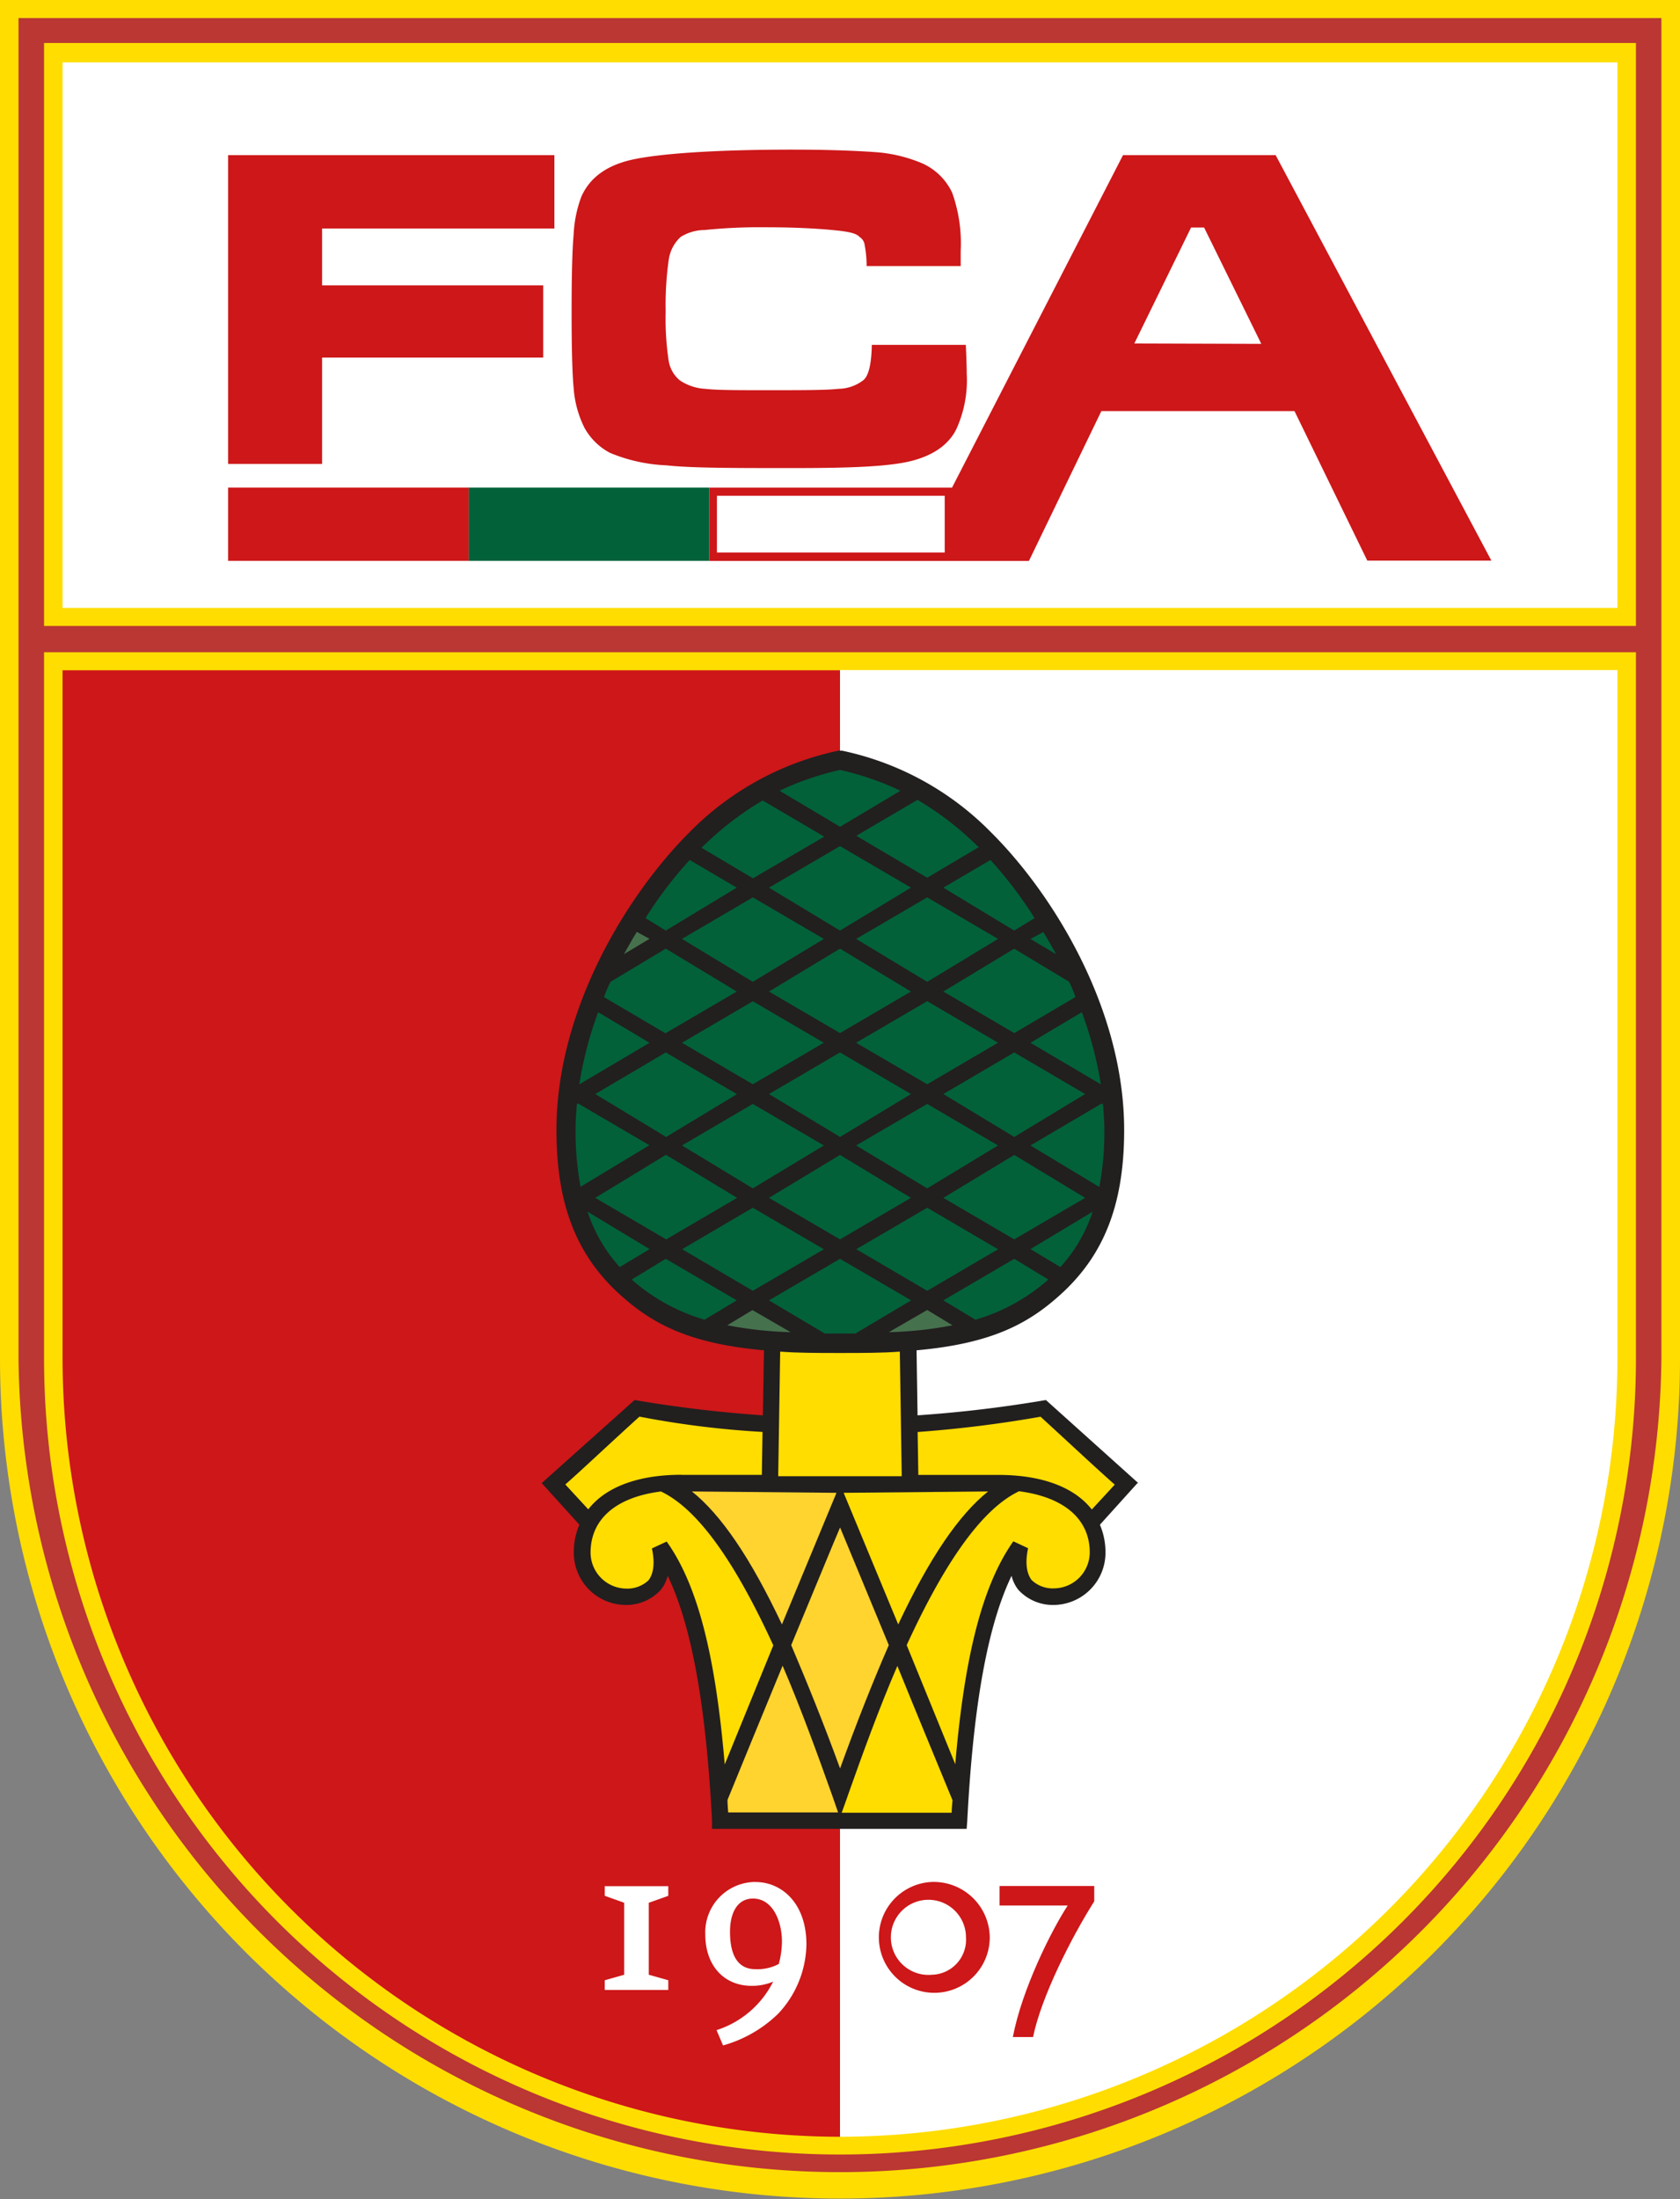 <svg id="Layer_1" data-name="Layer 1" xmlns="http://www.w3.org/2000/svg" viewBox="0 0 219.64 287.47"><rect x="0" y="0" width="219.64" height="287.47" fill="#808080" stroke="none"/><defs><style>.cls-1{fill:#fd0;}.cls-2{fill:#ba3733;}.cls-3{fill:#fff;}.cls-4{fill:#cd1719;}.cls-5{fill:#026139;}.cls-6{fill:#221f1f;}.cls-7{fill:#46714d;}.cls-8{fill:#ffd42e;}</style></defs><title>아우크스부르크</title><path id="path2522" class="cls-1" d="M40.18,6.26V183.85a109.82,109.82,0,1,0,219.64,0V6.26H40.18" transform="translate(-40.18 -6.26)"/><path id="path2524" class="cls-2" d="M257.39,8.62V183.85a107.4,107.4,0,0,1-214.79,0V8.62H257.39" transform="translate(-40.18 -6.26)"/><path id="path2526" class="cls-1" d="M45.94,183.85a104.06,104.06,0,1,0,208.12,0V91.53H45.94v92.32" transform="translate(-40.18 -6.26)"/><path id="path2528" class="cls-1" d="M254.06,11.88H45.94V88.09H254.06V11.88" transform="translate(-40.18 -6.26)"/><path id="path2530" class="cls-3" d="M251.64,14.41H48.36V85.73H251.64V14.41" transform="translate(-40.18 -6.26)"/><path id="path2532" class="cls-3" d="M150,93.88V285.59A101.79,101.79,0,0,0,251.64,183.85v-90H150" transform="translate(-40.18 -6.26)"/><path id="path2534" class="cls-4" d="M70,26.54h42.66v9.59H82.29v7.43H111.2V53H82.29V66.91H70V26.54" transform="translate(-40.18 -6.26)"/><path id="path2536" class="cls-4" d="M154.14,51.34h12.31c.09,2,.12,3.26.12,3.8a15.4,15.4,0,0,1-1.37,7.24c-1,2-3,3.44-6,4.17s-8.13.9-15.46.9c-7.7,0-13.16,0-16.44-.36a21.42,21.42,0,0,1-7.37-1.63,8.18,8.18,0,0,1-3.33-3.26A13.74,13.74,0,0,1,115.18,57c-.18-1.81-.27-5.25-.27-10s.09-8.14.27-10.13a16.16,16.16,0,0,1,1-4.89q1.68-3.81,6.84-4.89c3.42-.72,10.36-1.27,20.77-1.27,5.19,0,9,.18,11.35.37a19.14,19.14,0,0,1,5.65,1.44,7.88,7.88,0,0,1,3.87,3.81,19.65,19.65,0,0,1,1.12,7.6c0,.18,0,.72,0,2H153.48a14.11,14.11,0,0,0-.25-2.71,1.43,1.43,0,0,0-.67-1.09c-.47-.54-1.66-.73-3.56-.91s-4.82-.36-8.71-.36a71.13,71.13,0,0,0-8,.36,5.93,5.93,0,0,0-3.13.91,5,5,0,0,0-1.54,2.9,41.81,41.81,0,0,0-.41,6.87,36.37,36.37,0,0,0,.38,6.34A4.18,4.18,0,0,0,129.08,56a6.6,6.6,0,0,0,3.3,1.09c1.5.18,4.18.18,8,.18,4.71,0,7.85,0,9.43-.18A5.44,5.44,0,0,0,153,56c.74-.54,1.12-2.17,1.16-4.7" transform="translate(-40.18 -6.26)"/><path id="path2538" class="cls-4" d="M48.36,93.88v90A101.8,101.8,0,0,0,150,285.59V93.88H48.36" transform="translate(-40.18 -6.26)"/><path id="path2540" class="cls-4" d="M188.48,51.16,195.9,36h1.7l7.48,15.21ZM207,26.54H187L164.65,70H132.9v9.59h41.8L184.17,60h25.25l9.52,19.55h16.22l-28.2-53" transform="translate(-40.18 -6.26)"/><path id="path2542" class="cls-5" d="M101.44,79.58H132.9V70H101.44Z" transform="translate(-40.18 -6.26)"/><path id="path2544" class="cls-4" d="M70,79.58h31.46V70H70Z" transform="translate(-40.18 -6.26)"/><path id="path2546" class="cls-3" d="M133.91,71.07v7.42h29.78V71.07H133.91" transform="translate(-40.18 -6.26)"/><path id="path2548" class="cls-3" d="M138.91,263.68c-1.86,0-3.29-1.26-3.29-4.88,0-2.54,1-4.35,3-4.35,2.66,0,3.79,3.08,3.79,5.62A11.8,11.8,0,0,1,142,263,5.94,5.94,0,0,1,138.91,263.68Zm.07-11.4a6.58,6.58,0,0,0-6.59,6.88c0,4,2.4,6.7,6.07,6.7a7,7,0,0,0,2.8-.55,12.55,12.55,0,0,1-7.4,6.34l.85,2a16.79,16.79,0,0,0,7.22-4.16,13.52,13.52,0,0,0,3.68-9.05c0-5.43-3.28-8.15-6.63-8.15" transform="translate(-40.18 -6.26)"/><path id="path2550" class="cls-3" d="M125,255l2.55-.91v-1.26h-8.31v1.26l2.54.91v9.41l-2.54.72v1.27h8.31v-1.27l-2.55-.72V255" transform="translate(-40.18 -6.26)"/><path id="path2552" class="cls-4" d="M162,264.41a4.91,4.91,0,1,1,4.47-4.89A4.58,4.58,0,0,1,162,264.41Zm0-12.13a7.25,7.25,0,1,0,7.58,7.24,7.33,7.33,0,0,0-7.58-7.24" transform="translate(-40.18 -6.26)"/><path id="path2554" class="cls-4" d="M170.86,252.83v2.53h8.91c-2.14,3.26-6,11-7.17,17.19h2.64c1.07-5.24,5-13,8-17.74v-2H170.86" transform="translate(-40.18 -6.26)"/><path id="path2556" class="cls-6" d="M189,200.14l-12.08-10.86a166.81,166.81,0,0,1-16.78,2l-.13-8.5c10.11-.91,14.94-3.62,19.36-7.79,5.3-5.07,7.78-11.58,7.78-21,0-15.93-9.38-30.95-17.4-38.92a38.35,38.35,0,0,0-19.49-10.68h-.46a38.43,38.43,0,0,0-19.49,10.68c-8,8-17.38,23-17.38,38.92,0,9.42,2.46,15.93,7.76,21,4.42,4.17,9.25,6.88,19.37,7.79l-.14,8.5a167.85,167.85,0,0,1-16.78-2L111,200.14l4.93,5.44a8.87,8.87,0,0,0-.73,3.62,6.83,6.83,0,0,0,6.81,6.87,6.11,6.11,0,0,0,4.58-2,5.19,5.19,0,0,0,.89-1.81c3.11,6.52,5,16.84,5.79,32l0,1.08h33.29l.08-1.08c.79-15.21,2.68-25.53,5.79-32a4.84,4.84,0,0,0,.87,1.81,6.12,6.12,0,0,0,4.6,2,6.84,6.84,0,0,0,6.81-6.87,9.21,9.21,0,0,0-.73-3.62l4.91-5.44" transform="translate(-40.18 -6.26)"/><path id="path2558" class="cls-5" d="M152,180.59l7.3-4.34L150,170.82l-9.29,5.43,7.3,4.34h4" transform="translate(-40.18 -6.26)"/><path id="path2560" class="cls-5" d="M163.51,122.3l9.27,5.61,2.66-1.63a54,54,0,0,0-5.77-7.6l-6.16,3.62" transform="translate(-40.18 -6.26)"/><path id="path2562" class="cls-5" d="M127.22,170.82l-4.46,2.71a25.12,25.12,0,0,0,9.53,5.25l4.21-2.53-9.28-5.43" transform="translate(-40.18 -6.26)"/><path id="path2564" class="cls-7" d="M135.29,179.51a50.45,50.45,0,0,0,8.26.9l-5-2.89-3.31,2" transform="translate(-40.18 -6.26)"/><path id="path2566" class="cls-7" d="M156.45,180.41a50.2,50.2,0,0,0,8.26-.9l-3.31-2-5,2.89" transform="translate(-40.18 -6.26)"/><path id="path2568" class="cls-5" d="M178.81,171.9a20.06,20.06,0,0,0,4.22-7.24l-8.13,4.89,3.91,2.35" transform="translate(-40.18 -6.26)"/><path id="path2570" class="cls-5" d="M184.1,148a49.87,49.87,0,0,0-2.48-9.42l-6.72,4,9.2,5.43" transform="translate(-40.18 -6.26)"/><path id="path2572" class="cls-5" d="M184.26,150.54h-.09L174.9,156l9,5.43a37.22,37.22,0,0,0,.66-7.42c0-1.08-.08-2.35-.19-3.44h-.13" transform="translate(-40.18 -6.26)"/><path id="path2574" class="cls-5" d="M163.51,176.25l4.2,2.53a25,25,0,0,0,9.53-5.25l-4.46-2.71-9.27,5.43" transform="translate(-40.18 -6.26)"/><path id="path2576" class="cls-5" d="M117,164.66a20,20,0,0,0,4.2,7.24l3.91-2.35L117,164.66" transform="translate(-40.18 -6.26)"/><path id="path2578" class="cls-5" d="M157.9,109.63a37.42,37.42,0,0,0-7.89-2.72,37.15,37.15,0,0,0-7.91,2.72l7.91,4.71,7.89-4.71" transform="translate(-40.18 -6.26)"/><path id="path2580" class="cls-5" d="M147.89,115.6l-8-4.7a40.59,40.59,0,0,0-7.8,6c-.07,0-.15.18-.2.18l6.73,4,9.29-5.43" transform="translate(-40.18 -6.26)"/><path id="path2582" class="cls-5" d="M161.4,121l6.75-4c-.07,0-.15-.18-.22-.18a40,40,0,0,0-7.8-6l-8,4.7L161.4,121" transform="translate(-40.18 -6.26)"/><path id="path2584" class="cls-5" d="M136.5,122.3l-6.15-3.62a52.51,52.51,0,0,0-5.78,7.6l2.65,1.63,9.28-5.61" transform="translate(-40.18 -6.26)"/><path id="path2586" class="cls-5" d="M115.83,150.54h-.22c-.11,1.09-.18,2.36-.18,3.44a38.81,38.81,0,0,0,.65,7.42l9-5.43-9.27-5.43" transform="translate(-40.18 -6.26)"/><path id="path2588" class="cls-5" d="M118.38,138.59a48.36,48.36,0,0,0-2.46,9.42l9.18-5.43-6.72-4" transform="translate(-40.18 -6.26)"/><path id="path2590" class="cls-7" d="M123.43,128.09c-.58.91-1.15,2-1.68,2.9l3.35-2-1.67-.91" transform="translate(-40.18 -6.26)"/><path id="path2592" class="cls-5" d="M127.22,141.31l9.28-5.43-9.28-5.61L120,134.61a15.06,15.06,0,0,0-.85,2l8,4.71" transform="translate(-40.18 -6.26)"/><path id="path2594" class="cls-5" d="M140.72,149.28l9.29,5.61,9.27-5.61L150,143.84l-9.29,5.44" transform="translate(-40.18 -6.26)"/><path id="path2596" class="cls-5" d="M127.22,157.24,118,162.85l9.27,5.43,9.28-5.43-9.28-5.61" transform="translate(-40.18 -6.26)"/><path id="path2598" class="cls-5" d="M129.34,169.55,138.6,175l9.29-5.43-9.29-5.43-9.26,5.43" transform="translate(-40.18 -6.26)"/><path id="path2600" class="cls-5" d="M136.5,149.28l-9.28-5.44L118,149.28l9.27,5.61,9.28-5.61" transform="translate(-40.18 -6.26)"/><path id="path2602" class="cls-5" d="M147.89,129l-9.29-5.43L129.34,129l9.26,5.61,9.29-5.61" transform="translate(-40.18 -6.26)"/><path id="path2604" class="cls-5" d="M147.89,142.58l-9.29-5.43-9.26,5.43L138.6,148l9.29-5.43" transform="translate(-40.18 -6.26)"/><path id="path2606" class="cls-5" d="M150,157.24l-9.29,5.61,9.29,5.43,9.27-5.43L150,157.24" transform="translate(-40.18 -6.26)"/><path id="path2608" class="cls-5" d="M152.11,169.55,161.4,175l9.26-5.43-9.26-5.43-9.29,5.43" transform="translate(-40.18 -6.26)"/><path id="path2610" class="cls-5" d="M152.11,142.58,161.4,148l9.26-5.43-9.26-5.43-9.29,5.43" transform="translate(-40.18 -6.26)"/><path id="path2612" class="cls-5" d="M172.78,154.89l9.27-5.61-9.27-5.44-9.27,5.44,9.27,5.61" transform="translate(-40.18 -6.26)"/><path id="path2614" class="cls-5" d="M163.51,162.85l9.27,5.43,9.27-5.43-9.27-5.61-9.27,5.61" transform="translate(-40.18 -6.26)"/><path id="path2616" class="cls-5" d="M152.11,129l9.29,5.61,9.26-5.61-9.26-5.43L152.11,129" transform="translate(-40.18 -6.26)"/><path id="path2618" class="cls-5" d="M159.28,122.3,150,116.87l-9.29,5.43,9.29,5.61,9.27-5.61" transform="translate(-40.18 -6.26)"/><path id="path2620" class="cls-5" d="M178.27,131c-.55-.9-1.11-2-1.7-2.9l-1.67.91,3.37,2" transform="translate(-40.18 -6.26)"/><path id="path2622" class="cls-5" d="M172.78,130.27l-9.27,5.61,9.27,5.43,8-4.71a15.12,15.12,0,0,0-.83-2l-7.21-4.34" transform="translate(-40.18 -6.26)"/><path id="path2624" class="cls-5" d="M129.34,156l9.26,5.61,9.29-5.61-9.29-5.43L129.34,156" transform="translate(-40.18 -6.26)"/><path id="path2626" class="cls-5" d="M150,130.27l-9.29,5.61,9.29,5.43,9.27-5.43L150,130.27" transform="translate(-40.18 -6.26)"/><path id="path2628" class="cls-5" d="M170.66,156l-9.26-5.43L152.11,156l9.29,5.61,9.26-5.61" transform="translate(-40.18 -6.26)"/><path id="path2630" class="cls-1" d="M129.28,199.06h10.5l.09-5.61a120.7,120.7,0,0,1-16.09-2c-4,3.62-7.42,6.87-9.69,8.87l3,3.25c2.24-2.89,6.46-4.52,12.18-4.52" transform="translate(-40.18 -6.26)"/><path id="path2632" class="cls-1" d="M176.22,191.46a159.2,159.2,0,0,1-16.07,2l.09,5.61h10.48c5.72,0,9.94,1.63,12.2,4.52l3-3.25c-2.27-2-5.74-5.25-9.69-8.87" transform="translate(-40.18 -6.26)"/><path id="path2634" class="cls-1" d="M150,199.24h-8.08l.26-16.29c2.33.18,4.92.18,7.82.18s5.48,0,7.82-.18l.25,16.29H150" transform="translate(-40.18 -6.26)"/><path id="path2636" class="cls-1" d="M126.64,201.23c-5.92.73-9.25,3.62-9.25,8a4.72,4.72,0,0,0,4.65,4.7,4.05,4.05,0,0,0,2.92-1.08c.7-.91.84-2.36.45-4.17l1.93-.9c4,5.61,6.36,14.66,7.59,29.14l6.35-15.57c-4.4-9.59-9.34-17.55-14.64-20.09" transform="translate(-40.18 -6.26)"/><path id="path2638" class="cls-8" d="M142.41,218.61l7.13-17.2-18.9-.18c3.84,3.08,7.66,8.69,11.77,17.38" transform="translate(-40.18 -6.26)"/><path id="path2640" class="cls-1" d="M169.36,201.23l-18.88.18,7.13,17.2c4.09-8.69,7.91-14.3,11.75-17.38" transform="translate(-40.18 -6.26)"/><path id="path2642" class="cls-8" d="M143.62,221.32c2,4.71,4.16,10,6.39,16.12,2.23-6.16,4.32-11.41,6.37-16.12-3-7.24-5.68-13.75-6.37-15.38-.71,1.63-3.37,8.14-6.39,15.38" transform="translate(-40.18 -6.26)"/><path id="path2644" class="cls-8" d="M142.5,224c-2.68,6.52-5.45,13.22-7.21,17.56,0,.54.06,1.09.09,1.63h14.37l-.75-2.17c-2-5.61-4.17-11.59-6.5-17" transform="translate(-40.18 -6.26)"/><path id="path2646" class="cls-1" d="M173.36,201.23c-5.28,2.54-10.24,10.5-14.64,20.09l6.35,15.57c1.23-14.48,3.64-23.53,7.59-29.14l1.93.9c-.39,1.81-.23,3.26.47,4.17A4,4,0,0,0,178,213.9a4.72,4.72,0,0,0,4.65-4.7c0-4.35-3.35-7.24-9.27-8" transform="translate(-40.18 -6.26)"/><path id="path2648" class="cls-1" d="M151,241.06l-.78,2.17h14.38c0-.54.07-1.09.11-1.63-1.78-4.34-4.55-11-7.21-17.56-2.35,5.43-4.52,11.41-6.5,17" transform="translate(-40.18 -6.26)"/></svg>